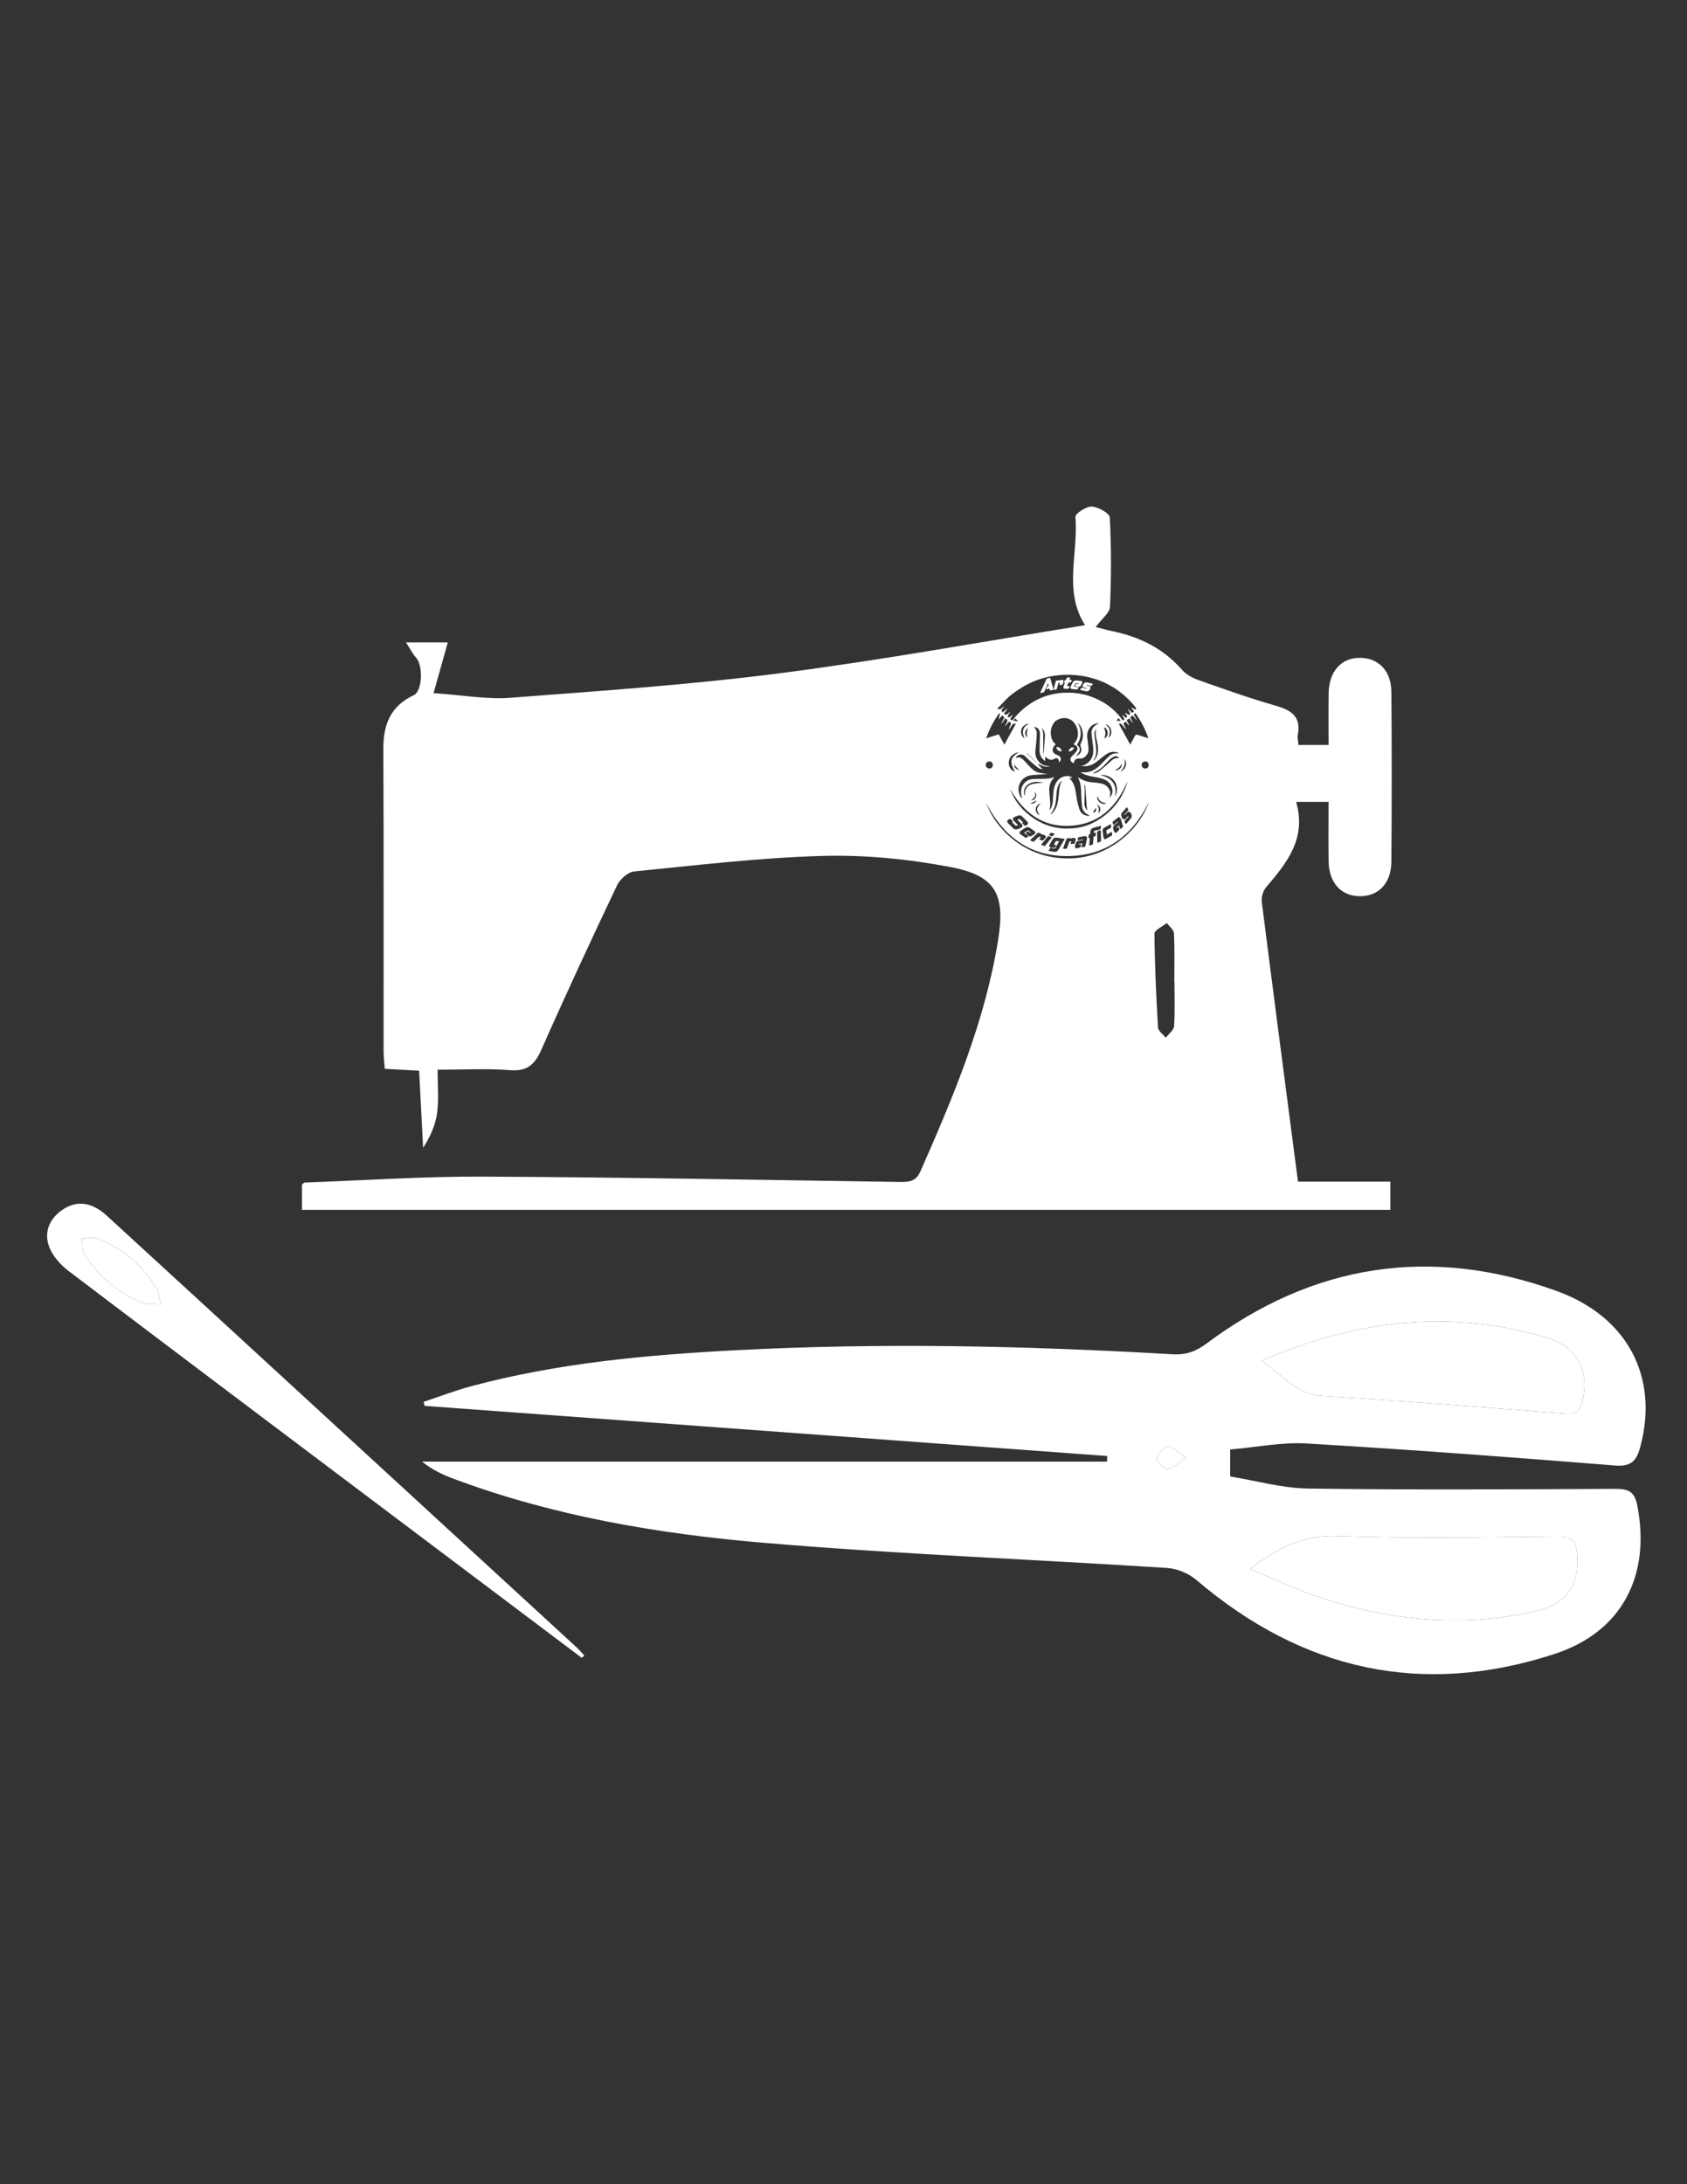 <?xml version="1.0" encoding="utf-8"?>
<!-- Generator: Adobe Illustrator 16.0.3, SVG Export Plug-In . SVG Version: 6.00 Build 0)  -->
<!DOCTYPE svg PUBLIC "-//W3C//DTD SVG 1.1//EN" "http://www.w3.org/Graphics/SVG/1.1/DTD/svg11.dtd">
<svg version="1.1" id="Capa_1" xmlns="http://www.w3.org/2000/svg" xmlns:xlink="http://www.w3.org/1999/xlink" x="0px" y="0px"
	 width="612px" height="792px" viewBox="0 0 612 792" enable-background="new 0 0 612 792" xml:space="preserve">
<rect x="0" y="0" width="612" height="792" fill="#333333" stroke="none"/>
<g>
	<path fill="#FFFFFF" d="M35.127,449.008c-1.559-0.589-3.586,0.061-5.397,0.137c0.229,1.814-0.09,3.963,0.778,5.388
		c5.09,8.344,12.338,14.307,21.404,17.919c1.628,0.647,3.639,0.334,6.509,0.539c-0.765-2.711-0.883-4.691-1.811-6.162
		C51.408,458.576,44.286,452.47,35.127,449.008z"/>
	<path fill="#FFFFFF" d="M419.726,528.952c-0.175,1.073,2.472,3.64,3.888,3.667c1.684,0.035,3.407-1.938,6.782-4.119
		c-3.413-2.101-5.323-4.203-6.813-3.937C421.994,524.844,420.004,527.233,419.726,528.952z"/>
	<path fill="#FFFFFF" d="M568.087,512.621c3.594,0.281,5.034-0.945,5.871-4.197c2.787-10.833-1.438-19.786-12.172-23.11
		c-35.626-11.029-70.229-6.541-104.256,8.103c7.4,4.559,12.352,12.171,22.076,12.762
		C509.123,507.969,538.607,510.309,568.087,512.621z"/>
	<path fill="#FFFFFF" d="M565.077,557.149c-26.778,0.269-53.585,0.795-80.332-0.179c-12.102-0.44-21.011,4.356-31.354,11.942
		c8.455,3.514,15.446,6.827,22.708,9.363c26.396,9.215,53.348,12.244,80.891,5.975c11.297-2.57,16.082-9.619,15.178-20.566
		C571.771,558.906,570.229,557.097,565.077,557.149z"/>
	<g>
		<path fill="#FFFFFF" d="M388.904,249.847c0.6,0.063,1.202,0.115,1.803,0.167c0.059,0.005,0.153-0.008,0.176-0.045
			c0.152-0.262,0.29-0.533,0.448-0.828c-0.095-0.015-0.145-0.026-0.195-0.031c-0.453-0.045-0.906-0.09-1.36-0.131
			c-0.122-0.011-0.162-0.051-0.1-0.167c0.173-0.33,0.34-0.663,0.519-0.99c0.03-0.053,0.107-0.118,0.159-0.115
			c0.317,0.017,0.634,0.051,0.964,0.081c-0.028,0.197-0.111,0.268-0.275,0.231c-0.138-0.031-0.281-0.043-0.415-0.088
			c-0.141-0.046-0.209,0.004-0.266,0.124c-0.09,0.187-0.186,0.371-0.283,0.552c-0.063,0.111-0.043,0.172,0.088,0.2
			c0.329,0.072,0.655,0.162,0.987,0.223c0.322,0.06,0.644-0.004,0.828-0.282c0.249-0.377,0.46-0.783,0.645-1.196
			c0.109-0.242-0.021-0.471-0.256-0.565c-0.097-0.039-0.203-0.064-0.308-0.075c-0.542-0.056-1.085-0.103-1.627-0.158
			c-0.538-0.054-0.956,0.142-1.22,0.613c-0.288,0.517-0.564,1.041-0.822,1.573C388.16,249.42,388.375,249.791,388.904,249.847z"/>
		<path fill="#FFFFFF" d="M385.814,248.94c-0.175,0.5,0.064,0.835,0.593,0.835c0.372,0,0.745-0.007,1.116-0.025
			c0.075-0.004,0.185-0.055,0.213-0.115c0.111-0.241,0.198-0.493,0.291-0.742c0.031-0.086-0.001-0.138-0.1-0.137
			c-0.095,0.001-0.189,0.003-0.284,0.003c-0.174,0-0.348,0-0.559,0c0.156-0.407,0.295-0.782,0.447-1.151
			c0.019-0.043,0.117-0.07,0.181-0.074c0.188-0.012,0.378-0.011,0.566-0.01c0.122,0,0.201-0.052,0.245-0.166
			c0.083-0.222,0.167-0.442,0.255-0.662c0.054-0.137,0.007-0.182-0.134-0.177c-0.224,0.007-0.448,0.002-0.704,0.002
			c0.091-0.237,0.176-0.455,0.257-0.674c0.062-0.166,0.036-0.207-0.135-0.206c-0.278,0.002-0.557,0-0.832,0.025
			c-0.08,0.007-0.184,0.084-0.221,0.158c-0.095,0.183-0.163,0.38-0.229,0.576c-0.04,0.121-0.102,0.174-0.23,0.157
			c-0.174-0.024-0.274,0.058-0.328,0.224c-0.056,0.174-0.129,0.343-0.193,0.515c-0.095,0.255-0.092,0.257,0.187,0.261
			c0.028,0,0.056,0.007,0.106,0.016c-0.025,0.076-0.046,0.141-0.069,0.205C386.107,248.167,385.951,248.549,385.814,248.94z"/>
		<path fill="#FFFFFF" d="M382.359,250.134c0.246-0.034,0.492-0.073,0.739-0.092c0.177-0.015,0.258-0.097,0.3-0.265
			c0.164-0.642,0.338-1.281,0.512-1.92c0.015-0.054,0.036-0.138,0.074-0.15c0.168-0.056,0.344-0.091,0.557-0.145
			c-0.068,0.272-0.121,0.488-0.177,0.704c-0.028,0.11,0.009,0.16,0.123,0.146c0.3-0.037,0.601-0.066,0.897-0.117
			c0.064-0.011,0.148-0.089,0.167-0.152c0.093-0.312,0.188-0.625,0.239-0.945c0.086-0.531-0.221-0.812-0.743-0.686
			c-0.28,0.067-0.549,0.18-0.787,0.26c-0.092-0.04-0.154-0.093-0.214-0.088c-0.271,0.021-0.543,0.046-0.81,0.099
			c-0.084,0.017-0.198,0.107-0.22,0.186c-0.277,0.997-0.539,1.998-0.808,2.997C382.172,250.108,382.221,250.154,382.359,250.134z"/>
		<path fill="#FFFFFF" d="M389.554,271.004c-0.924-0.166-1.669,0.422-1.857,1.477C388.626,272.536,389.585,271.769,389.554,271.004z
			"/>
		<path fill="#FFFFFF" d="M378.525,251.035c0.176-0.039,0.271-0.132,0.342-0.293c0.415-0.954,0.838-1.904,1.26-2.855
			c0.014-0.032,0.038-0.059,0.073-0.112c0.087,0.325,0.164,0.619,0.245,0.926c-0.112,0.031-0.201,0.064-0.293,0.08
			c-0.144,0.023-0.229,0.104-0.283,0.236c-0.102,0.246-0.213,0.487-0.317,0.732c-0.025,0.062-0.038,0.129-0.073,0.25
			c0.431-0.107,0.814-0.204,1.221-0.305c0.054,0.205,0.101,0.381,0.146,0.558c0.029,0.113,0.091,0.153,0.21,0.121
			c0.302-0.083,0.606-0.157,0.909-0.236c0.146-0.038,0.198-0.122,0.153-0.278c-0.365-1.297-0.727-2.596-1.09-3.893
			c-0.057-0.202-0.09-0.219-0.29-0.167c-0.252,0.065-0.501,0.139-0.755,0.195c-0.178,0.039-0.288,0.134-0.363,0.3
			c-0.317,0.7-0.644,1.396-0.967,2.093c-0.42,0.907-0.842,1.813-1.259,2.72c-0.025,0.055-0.021,0.122-0.03,0.184
			c0.061,0,0.125,0.012,0.183-0.003C377.873,251.204,378.197,251.108,378.525,251.035z"/>
		<path fill="#FFFFFF" d="M393.323,249.319c0.282,0.064,0.566,0.122,0.848,0.191c0.058,0.014,0.105,0.068,0.157,0.104
			c-0.07,0.036-0.139,0.081-0.213,0.106c-0.033,0.011-0.079-0.015-0.12-0.023c-0.479-0.109-0.957-0.215-1.436-0.327
			c-0.146-0.034-0.249,0.004-0.331,0.132c-0.104,0.165-0.222,0.321-0.33,0.483c-0.095,0.141-0.08,0.179,0.083,0.216
			c0.635,0.144,1.269,0.284,1.903,0.428c0.778,0.177,1.335-0.192,1.688-1.006c0.179-0.412-0.033-0.755-0.468-0.86
			c-0.218-0.053-0.438-0.097-0.656-0.148c-0.136-0.032-0.269-0.068-0.407-0.104c0.048-0.161,0.146-0.148,0.25-0.125
			c0.484,0.11,0.969,0.217,1.452,0.331c0.146,0.034,0.25,0.003,0.333-0.127c0.101-0.159,0.215-0.312,0.32-0.469
			c0.111-0.164,0.098-0.198-0.101-0.242c-0.561-0.126-1.122-0.243-1.679-0.377c-0.747-0.18-1.267-0.041-1.753,0.797
			C392.589,248.772,392.791,249.198,393.323,249.319z"/>
		<path fill="#FFFFFF" d="M504.381,428.469c-11.341,0-22.274,0-33.502,0c-4.462-34.206-8.879-67.807-13.136-101.431
			c-0.215-1.701,0.446-4.007,1.552-5.302c7.529-8.813,14.75-17.645,10.91-30.958c4.433,0,7.738,0,11.76,0
			c0,7.44-0.087,14.515,0.024,21.588c0.12,7.625,4.389,12.411,10.998,12.599c6.952,0.199,11.699-4.511,11.765-12.503
			c0.171-20.54,0.183-41.084-0.002-61.625c-0.067-7.632-4.669-12.241-11.332-12.305c-6.819-0.066-11.303,4.902-11.425,12.852
			c-0.093,6.207-0.018,12.417-0.018,18.744c-4.125,0-7.415,0-10.928,0c-0.121-1.565-0.44-2.661-0.246-3.657
			c1.277-6.557-2.242-8.943-7.979-10.576c-9.545-2.714-18.912-6.074-28.276-9.384c-2.126-0.751-4.346-2.043-5.81-3.712
			c-6.719-7.663-15.243-11.851-25.027-13.896c-1.915-0.4-3.802-0.931-6.229-1.532c2.266-3.065,5.104-5.139,5.2-7.333
			c0.477-10.788,0.492-21.623-0.075-32.401c-0.08-1.53-4.189-3.829-6.534-3.957c-1.996-0.11-6.021,2.546-5.926,3.714
			c1.082,13.221-4.435,27.124,3.513,39.3c-36.688,5.866-73.432,12.623-110.434,17.39c-32.527,4.193-65.319,6.437-98.042,8.923
			c-8.625,0.656-17.425-0.975-27.895-1.672c2.002-7.134,3.56-12.685,5.165-18.399c-4.74,0-9.15,0-15.171,0
			c1.676,2.574,2.484,4.255,3.689,5.576c2.59,2.841,2.268,12.113-0.882,13.578c-8.394,3.906-11.06,10.626-11.02,19.445
			c0.165,36.542,0.066,73.085,0.094,109.628c0.001,2.061,0.27,4.122,0.428,6.398c4.597,0.248,8.573,0.462,12.459,0.671
			c0.509,9.814,0.979,18.897,1.45,27.979c2.744-4.278,4.555-8.488,5.106-12.856c0.632-5.014,0.147-10.169,0.147-15.472
			c9.429,0,17.891-0.499,26.262,0.163c6.31,0.498,9.03-2.098,11.421-7.508c8.822-19.954,18.02-39.743,27.385-59.448
			c1.064-2.241,3.948-4.872,6.209-5.096c22.781-2.257,45.581-5.011,68.43-5.635c15.403-0.42,31.122,1.14,46.282,4.02
			c16.572,3.15,20.007,9.929,17.349,26.46c-4.747,29.528-16.217,56.778-28.185,83.886c-1.563,3.54-3.888,3.904-7.152,3.856
			c-50.433-0.738-100.863-1.704-151.298-1.935c-21.631-0.1-43.269,1.361-64.903,2.149c-0.338,0.01-0.661,0.492-0.994,0.759
			c-0.002,2.944-0.002,5.885-0.002,9.142c131.756,0,263.121,0,394.826,0C504.381,435.283,504.381,432.2,504.381,428.469z
			 M416.665,277.388c0,0.006,0,0.012,0,0.018c-0.008,0.499-0.112,0.951-0.629,1.17c-0.524,0.223-1.144,0.085-1.535-0.33
			c-0.365-0.385-0.463-0.836-0.269-1.327c0.196-0.495,0.581-0.762,1.11-0.813c0.048-0.005,0.095-0.003,0.143-0.003
			c0.747,0.002,1.154,0.396,1.179,1.144C416.665,277.293,416.664,277.34,416.665,277.388
			C416.664,277.388,416.664,277.388,416.665,277.388z M416.438,267.657c-1.231-0.398-2.464-0.796-3.694-1.198
			c-0.537-0.175-0.79-0.071-1.058,0.433c-0.509,0.961-1.022,1.921-1.534,2.882c-0.033,0.062-0.07,0.123-0.126,0.222
			c-1.379-2.506-2.744-4.988-4.109-7.47c0.348-0.242,0.725-0.206,1.015,0.121c0.36,0.407,0.699,0.834,1.055,1.247
			c0.168,0.196,0.353,0.378,0.53,0.566c0.016-0.014,0.032-0.028,0.048-0.042c-0.221-0.431-0.439-0.862-0.66-1.293
			c-0.066-0.131-0.145-0.259-0.194-0.397c-0.131-0.371-0.037-0.642,0.291-0.858c0.106-0.071,0.226-0.124,0.348-0.19
			c0.357,0.42,0.705,0.829,1.054,1.238c0.016,0.018,0.027,0.044,0.047,0.052c0.05,0.023,0.104,0.039,0.156,0.057
			c0-0.051,0.019-0.111-0.002-0.152c-0.192-0.38-0.391-0.756-0.588-1.134c-0.098-0.188-0.195-0.377-0.3-0.579
			c0.313-0.226,0.625-0.45,0.951-0.685c0.042,0.054,0.082,0.102,0.119,0.153c0.344,0.474,0.687,0.95,1.029,1.423
			c0.047,0.064,0.09,0.159,0.189,0.042c-0.303-0.608-0.603-1.219-0.912-1.824c-0.067-0.132-0.065-0.21,0.062-0.306
			c0.236-0.176,0.457-0.373,0.7-0.574c0.489,0.587,0.957,1.18,1.441,1.757c0.018-0.014,0.035-0.028,0.054-0.043
			c0.001-0.015,0.01-0.035,0.004-0.047c-0.262-0.497-0.508-1.004-0.791-1.488c-0.297-0.509-0.233-0.739,0.342-0.962
			c1.992,2.792,3.592,5.788,4.684,9.08C416.522,267.675,416.479,267.67,416.438,267.657z M409.308,295.886
			c-0.048,0.024-0.108,0.039-0.142,0.075c-0.252,0.275-0.495,0.558-0.746,0.833c-0.417,0.458-0.962,0.43-1.285-0.099
			c-0.167-0.271-0.281-0.586-0.362-0.897c-0.108-0.415,0.02-0.808,0.29-1.129c0.537-0.638,1.097-1.258,1.647-1.884
			c0.084-0.096,0.155-0.067,0.206,0.034c0.122,0.243,0.238,0.489,0.362,0.732c0.072,0.143,0.014,0.246-0.08,0.35
			c-0.396,0.441-0.786,0.885-1.18,1.326c-0.089,0.099-0.153,0.198-0.01,0.348c0.167-0.186,0.32-0.356,0.473-0.528
			c0.146-0.163,0.286-0.332,0.439-0.488c0.317-0.324,0.763-0.343,1.068-0.006c0.476,0.522,0.888,1.508,0.195,2.304
			c-0.539,0.622-1.088,1.234-1.631,1.852c-0.086,0.097-0.16,0.094-0.22-0.022c-0.123-0.243-0.244-0.486-0.363-0.731
			c-0.063-0.129-0.02-0.237,0.072-0.339c0.407-0.454,0.811-0.91,1.215-1.367c0.042-0.048,0.1-0.102,0.106-0.158
			C409.37,296.025,409.328,295.955,409.308,295.886z M405.095,300.232c0.064-0.022,0.143-0.028,0.189-0.069
			c0.149-0.13,0.287-0.274,0.453-0.436c0.037,0.079,0.066,0.126,0.083,0.178c0.073,0.226,0.14,0.452,0.214,0.677
			c0.046,0.142,0.028,0.263-0.077,0.375c-0.208,0.22-0.404,0.45-0.613,0.666c-0.095,0.096-0.205,0.182-0.321,0.249
			c-0.283,0.164-0.607,0.103-0.755-0.185c-0.268-0.523-0.466-1.076-0.436-1.679c0.019-0.368,0.223-0.643,0.494-0.871
			c0.376-0.315,0.759-0.624,1.143-0.931c0.097-0.078,0.144-0.153,0.036-0.292c-0.093,0.072-0.177,0.135-0.259,0.201
			c-0.39,0.317-0.779,0.636-1.17,0.953c-0.152,0.124-0.173,0.116-0.231-0.076c-0.073-0.238-0.139-0.478-0.222-0.712
			c-0.053-0.151-0.022-0.252,0.104-0.353c0.555-0.444,1.103-0.896,1.654-1.343c0.488-0.395,0.993-0.252,1.195,0.346
			c0.146,0.432,0.271,0.87,0.404,1.306c0.137,0.441,0.267,0.883,0.411,1.321c0.059,0.176,0.038,0.298-0.118,0.414
			c-0.238,0.175-0.461,0.371-0.69,0.558c-0.183,0.148-0.2,0.143-0.267-0.076c-0.102-0.334-0.203-0.668-0.306-1.002
			c-0.019-0.06-0.042-0.119-0.073-0.207c-0.3,0.247-0.587,0.47-0.854,0.717C405.04,300,405.089,300.139,405.095,300.232z
			 M401.51,302.453c0.006,0.051,0.023,0.1,0.043,0.184c0.467-0.265,0.902-0.514,1.339-0.762c0.092-0.052,0.186-0.104,0.277-0.159
			c0.111-0.066,0.186-0.034,0.203,0.09c0.044,0.304,0.091,0.609,0.111,0.915c0.005,0.08-0.063,0.201-0.132,0.242
			c-0.726,0.424-1.453,0.843-2.189,1.247c-0.363,0.199-0.705,0.052-0.794-0.352c-0.094-0.42-0.139-0.851-0.197-1.279
			c-0.061-0.433-0.12-0.867-0.163-1.302c-0.051-0.513,0.169-0.893,0.612-1.147c0.714-0.408,1.428-0.815,2.143-1.221
			c0.162-0.092,0.208-0.069,0.233,0.11c0.038,0.275,0.07,0.552,0.109,0.827c0.021,0.147-0.032,0.245-0.164,0.319
			c-0.476,0.266-0.943,0.543-1.421,0.804c-0.149,0.082-0.196,0.175-0.169,0.341C401.413,301.69,401.457,302.073,401.51,302.453z
			 M397.769,297.687c-2.119,1.223-4.392,2.074-6.812,2.45c-6.794,1.056-12.852-0.613-18.129-5.028
			c-2.133-1.783-3.884-3.897-5.202-6.349c-0.428-0.794-0.754-1.643-1.127-2.466c-0.009-0.021-0.012-0.043,0.007-0.079
			c0.031,0.05,0.063,0.1,0.093,0.151c1.473,2.534,3.179,4.89,5.28,6.948c2.489,2.438,5.357,4.252,8.708,5.266
			c1.748,0.529,3.538,0.81,5.363,0.878c1.979,0.073,3.938-0.077,5.879-0.465c4.674-0.935,8.565-3.225,11.73-6.773
			c1.659-1.862,3.019-3.931,4.155-6.146c0.417-0.81,0.787-1.644,1.179-2.466c0.024-0.05,0.049-0.1,0.073-0.15
			c0.013,0.005,0.026,0.011,0.04,0.016c-0.139,0.457-0.262,0.919-0.421,1.37C406.592,290.48,402.92,294.713,397.769,297.687z
			 M397.367,301.941c0.189-0.055,0.229-0.023,0.214,0.167c-0.024,0.277-0.053,0.554-0.076,0.831
			c-0.013,0.141-0.079,0.229-0.219,0.266c-0.119,0.032-0.235,0.085-0.356,0.106c-0.158,0.027-0.208,0.111-0.22,0.264
			c-0.059,0.761-0.128,1.521-0.193,2.282c-0.029,0.346-0.033,0.352-0.361,0.453c-0.271,0.083-0.544,0.165-0.814,0.248
			c-0.189,0.058-0.226,0.032-0.209-0.163c0.067-0.796,0.138-1.592,0.207-2.387c0.005-0.058,0.008-0.117,0.014-0.204
			c-0.133,0.038-0.242,0.066-0.349,0.098c-0.107,0.033-0.165-0.003-0.157-0.116c0.024-0.318,0.051-0.637,0.082-0.955
			c0.015-0.143,0.127-0.198,0.248-0.215c0.219-0.031,0.304-0.145,0.309-0.365c0.007-0.266,0.048-0.53,0.076-0.794
			c0.067-0.644,0.403-1.071,1.027-1.262c0.453-0.139,0.904-0.279,1.356-0.417c0.039-0.012,0.102-0.031,0.118-0.014
			c0.126,0.132,0.234,0.025,0.345-0.019c0.241-0.097,0.479-0.202,0.721-0.298c0.166-0.066,0.204-0.04,0.207,0.133
			c0.004,0.266,0.001,0.533,0.008,0.799c0.004,0.144-0.054,0.233-0.188,0.287c-0.313,0.126-0.623,0.256-0.933,0.39
			c-0.117,0.051-0.196,0.042-0.218-0.106c-0.322,0.1-0.64,0.193-0.951,0.298c-0.057,0.019-0.129,0.083-0.138,0.137
			c-0.037,0.226-0.054,0.455-0.081,0.716C397.032,302.041,397.199,301.989,397.367,301.941z M398.282,301.405
			c0.276-0.104,0.547-0.225,0.819-0.338c0.229-0.096,0.261-0.074,0.261,0.182c0.001,0.597,0,1.195,0,1.792c0.015,0,0.03,0,0.045,0
			c0,0.609-0.003,1.218,0.002,1.827c0,0.134-0.042,0.229-0.168,0.282c-0.327,0.137-0.655,0.272-0.981,0.411
			c-0.14,0.059-0.187-0.005-0.188-0.133c-0.006-0.408-0.013-0.816-0.018-1.224c-0.011-0.804-0.015-1.609-0.032-2.413
			C398.017,301.587,398.095,301.475,398.282,301.405z M391.553,305.967c-0.135,0.024-0.15,0.146-0.133,0.251
			c0.004,0.026,0.126,0.056,0.188,0.045c0.157-0.029,0.311-0.075,0.464-0.121c0.12-0.037,0.174-0.007,0.144,0.124
			c-0.061,0.265-0.115,0.532-0.189,0.793c-0.021,0.075-0.091,0.17-0.159,0.192c-0.387,0.129-0.773,0.268-1.173,0.346
			c-0.486,0.095-0.798-0.2-0.729-0.688c0.057-0.396,0.155-0.79,0.281-1.17c0.175-0.526,0.59-0.776,1.121-0.858
			c0.455-0.07,0.911-0.144,1.366-0.216c0.029-0.005,0.071,0,0.086-0.018c0.044-0.054,0.078-0.115,0.116-0.175
			c-0.051-0.013-0.105-0.045-0.155-0.038c-0.537,0.083-1.074,0.171-1.612,0.258c-0.263,0.042-0.271,0.032-0.211-0.223
			c0.058-0.242,0.102-0.487,0.177-0.724c0.023-0.077,0.117-0.174,0.192-0.188c0.751-0.132,1.504-0.26,2.26-0.367
			c0.478-0.068,0.807,0.229,0.771,0.711c-0.027,0.345-0.123,0.685-0.197,1.025c-0.14,0.629-0.294,1.256-0.43,1.887
			c-0.037,0.174-0.122,0.249-0.294,0.27c-0.299,0.037-0.596,0.094-0.894,0.14c-0.219,0.034-0.232,0.019-0.184-0.192
			c0.083-0.363,0.169-0.725,0.253-1.088c0.008-0.039,0.008-0.08,0.016-0.152C392.251,305.853,391.9,305.904,391.553,305.967z
			 M388.004,305.107c-0.047,0.011-0.084,0.105-0.106,0.169c-0.269,0.732-0.539,1.465-0.796,2.202
			c-0.073,0.208-0.178,0.308-0.409,0.3c-0.283-0.01-0.567,0.016-0.852,0.025c-0.207,0.008-0.238-0.031-0.169-0.22
			c0.379-1.039,0.756-2.078,1.14-3.114c0.209-0.566,0.086-0.516,0.758-0.542c0.201-0.008,0.402-0.014,0.604-0.021
			c0.157-0.005,0.174,0.01,0.187,0.166c0.282-0.076,0.563-0.163,0.85-0.227c0.141-0.032,0.293-0.037,0.439-0.029
			c0.384,0.022,0.581,0.233,0.58,0.619c0,0.116-0.016,0.238-0.051,0.348c-0.111,0.336-0.236,0.669-0.354,1.003
			c-0.041,0.115-0.116,0.171-0.238,0.175c-0.361,0.012-0.722,0.028-1.082,0.04c-0.129,0.005-0.148-0.07-0.112-0.175
			c0.068-0.195,0.14-0.39,0.208-0.585c0.021-0.06,0.036-0.122,0.074-0.247C388.417,305.034,388.208,305.058,388.004,305.107z
			 M377.024,303.334c-0.038-0.01-0.101,0.048-0.143,0.087c-0.575,0.545-1.149,1.092-1.723,1.638
			c-0.208,0.198-0.237,0.205-0.498,0.086c-0.265-0.12-0.529-0.237-0.792-0.359c-0.162-0.076-0.173-0.132-0.043-0.257
			c0.887-0.845,1.776-1.688,2.663-2.532c0.103-0.097,0.211-0.119,0.34-0.06c0.284,0.132,0.57,0.261,0.856,0.39
			c0.113,0.051,0.241,0.094,0.114,0.241c0.31,0.061,0.605,0.114,0.898,0.181c0.113,0.026,0.225,0.074,0.328,0.13
			c0.41,0.224,0.521,0.576,0.232,0.943c-0.279,0.355-0.626,0.658-0.956,0.97c-0.047,0.043-0.177,0.039-0.247,0.01
			c-0.322-0.133-0.638-0.284-0.956-0.427c-0.124-0.056-0.146-0.127-0.042-0.226c0.153-0.147,0.306-0.296,0.458-0.445
			c0.041-0.041,0.078-0.085,0.153-0.168C377.433,303.459,377.23,303.388,377.024,303.334z M372.975,301.152
			c-0.049-0.031-0.157-0.016-0.212,0.019c-0.385,0.244-0.762,0.499-1.142,0.75c-0.135,0.088-0.085,0.152,0.019,0.223
			c0.445,0.302,0.888,0.607,1.331,0.913c0.056,0.039,0.105,0.085,0.171,0.139c-0.051,0.046-0.08,0.082-0.118,0.107
			c-0.23,0.155-0.464,0.306-0.694,0.462c-0.105,0.073-0.201,0.077-0.309,0.002c-0.618-0.427-1.241-0.846-1.855-1.278
			c-0.399-0.282-0.422-0.766-0.055-1.09c0.142-0.125,0.306-0.224,0.463-0.329c0.423-0.282,0.849-0.561,1.271-0.842
			c0.608-0.403,1.208-0.42,1.814,0.015c0.505,0.361,1.023,0.703,1.535,1.055c0.067,0.046,0.135,0.097,0.194,0.154
			c0.3,0.284,0.319,0.654-0.007,0.905c-0.377,0.291-0.781,0.554-1.2,0.78c-0.381,0.206-0.78,0.138-1.115-0.135
			c-0.324-0.265-0.626-0.558-0.939-0.837c-0.101-0.089-0.076-0.153,0.027-0.22c0.224-0.144,0.446-0.292,0.664-0.444
			c0.109-0.076,0.192-0.083,0.293,0.02c0.129,0.131,0.271,0.248,0.413,0.363c0.165,0.132,0.255,0.112,0.403-0.092
			C373.61,301.578,373.297,301.357,372.975,301.152z M369.706,272.705c-0.207,0.133-0.427,0.251-0.621,0.401
			c-0.43,0.332-0.876,0.65-1.265,1.026c-0.928,0.902-1.121,1.997-0.755,3.216c0.226,0.753,0.572,1.45,0.952,2.133
			c0.043,0.077,0.086,0.153,0.156,0.278c-0.159-0.045-0.276-0.068-0.387-0.112c-0.762-0.303-1.273-0.867-1.551-1.615
			c-0.45-1.212-0.354-2.394,0.34-3.503c0.261-0.417,0.63-0.734,1.041-1.001C368.254,273.115,368.958,272.867,369.706,272.705z
			 M369.334,261.523c-0.569-0.064-1.139-0.129-1.749-0.198c0.262-0.303,0.501-0.58,0.705-0.816c0.364,0.336,0.713,0.657,1.061,0.979
			C369.346,261.5,369.34,261.512,369.334,261.523z M372.812,267.434c-0.63-0.457-0.972-1.054-0.893-1.836
			c0.072-0.723,0.486-1.229,1.101-1.594C372.438,265.117,372.281,266.251,372.812,267.434z M372.567,273.095
			c0.044,0.013,0.098,0.015,0.129,0.042c0.098,0.086,0.186,0.182,0.278,0.273c0.963,0.962,1.925,1.925,2.886,2.889
			c0.054,0.053,0.174,0.105,0.072,0.183c-1.142-1.115-2.271-2.217-3.4-3.318C372.544,273.142,372.556,273.118,372.567,273.095z
			 M373.049,262.6c-0.922,0.444-1.607,1.102-1.865,2.124c-0.183,0.724-0.083,1.434,0.164,2.126c0.107,0.303,0.244,0.596,0.37,0.899
			c-1.108-0.679-1.607-1.949-1.108-3.468c0.342-1.039,1.692-1.956,2.677-1.793C373.191,262.531,373.12,262.565,373.049,262.6z
			 M371.616,274.008c0.44,0.345,0.838,0.748,1.232,1.147c1.122,1.136,2.361,2.133,3.605,3.128c0.403,0.324,0.844,0.512,1.352,0.564
			c0.134,0.014,0.269,0.042,0.455,0.072c-0.561-0.576-1.089-1.119-1.624-1.668c0.068-0.09,0.127-0.169,0.189-0.254
			c1.251,0.874,2.616,1.191,4.118,0.906c-0.128-0.024-0.255-0.054-0.383-0.074c-0.345-0.056-0.688-0.122-1.034-0.161
			c-1.225-0.136-2.13-0.796-2.867-1.729c-0.85-1.075-1.176-2.302-1.04-3.66c0.123-1.242,0.252-2.484,0.355-3.729
			c0.072-0.866,0.135-1.735,0.148-2.604c0.016-0.877-0.312-1.629-0.988-2.21c-0.013-0.011-0.021-0.027-0.05-0.063
			c0.302-0.046,0.578-0.016,0.84,0.095c0.774,0.329,1.187,0.952,1.306,1.753c0.067,0.452,0.038,0.92,0.027,1.381
			c-0.025,1.148-0.069,2.295-0.098,3.442c-0.017,0.657-0.045,1.314-0.021,1.97c0.035,1.031,0.318,1.99,1.019,2.777
			c0.285,0.319,0.631,0.586,0.991,0.915c0-0.578,0-1.098,0-1.655c0.062,0.045,0.092,0.065,0.12,0.088
			c0.254,0.204,0.493,0.429,0.762,0.607c0.862,0.57,1.778,0.604,2.619,0.028c0.702-0.481,1.424,0.127,1.483,0.773
			c0.019,0.205,0.022,0.41,0.035,0.622c0.683-0.543,0.978-1.505,0.259-2.183c-0.217-0.206-0.466-0.352-0.749-0.46
			c-0.329-0.126-0.664-0.261-0.958-0.453c-0.852-0.557-1.069-1.465-0.61-2.377c0.224-0.444,0.538-0.816,0.889-1.159
			c-0.993-0.646-1.402-1.646-1.645-2.723c-0.423-1.872-0.048-3.593,1.068-5.152c0.256-0.355,0.619-0.584,0.983-0.804
			c1.326-0.8,2.733-1.036,4.22-0.523c1.093,0.376,1.913,1.102,2.493,2.088c0.595,1.012,0.935,2.106,0.945,3.29
			c0.012,1.366-0.494,2.537-1.365,3.567c-0.042,0.049-0.086,0.098-0.128,0.147c-0.044,0.049-0.087,0.096-0.146,0.161
			c0.055,0.026,0.099,0.047,0.142,0.071c0.257,0.143,0.535,0.261,0.768,0.437c0.659,0.496,0.725,1.093,0.311,1.806
			c-0.387,0.665-0.945,1.159-1.476,1.689c-0.237,0.236-0.479,0.486-0.643,0.773c-0.377,0.66-0.206,1.338,0.41,1.782
			c0.166,0.119,0.354,0.207,0.558,0.324c0.042-0.134,0.077-0.238,0.109-0.342c0.327-1.043,0.791-1.385,1.883-1.385
			c0.053,0,0.106-0.005,0.159,0.001c1.07,0.132,1.847-0.381,2.493-1.15c0.531-0.631,0.782-1.356,0.744-2.197
			c-0.062-1.338-0.258-2.66-0.43-3.986c-0.16-1.236,0.004-2.424,0.67-3.504c0.659-1.068,1.644-1.679,2.853-1.941
			c0.15-0.033,0.322,0.03,0.483,0.047c0.004,0.018,0.007,0.034,0.011,0.051c-0.059,0.031-0.116,0.063-0.176,0.092
			c-0.509,0.259-0.982,0.569-1.387,0.977c-0.704,0.708-1.006,1.572-0.921,2.554c0.09,1.031,0.225,2.058,0.347,3.085
			c0.135,1.122,0.341,2.238,0.295,3.374c-0.089,2.183-1.118,3.795-3.012,4.856c-0.502,0.281-1.067,0.375-1.646,0.422
			c0.333,0.029,0.665,0.063,0.998,0.087c1.754,0.125,3.307-0.421,4.692-1.462c0.898-0.675,1.762-1.396,2.643-2.096
			c0.692-0.55,1.401-1.07,2.245-1.375c0.947-0.342,1.9-0.361,2.852-0.03c0.168,0.058,0.309,0.193,0.47,0.297
			c-0.385,0-0.732-0.019-1.077,0.003c-0.96,0.063-1.791,0.463-2.487,1.098c-0.726,0.661-1.406,1.372-2.091,2.076
			c-0.805,0.829-1.599,1.667-2.547,2.337c-1.468,1.038-3.092,1.535-4.897,1.405c-0.219-0.016-0.442,0.02-0.663,0.032
			c-0.004,0.022-0.008,0.044-0.012,0.066c0.25,0.128,0.498,0.263,0.751,0.383c1.251,0.596,2.586,0.905,3.941,1.144
			c1.153,0.203,2.312,0.401,3.421,0.79c1.85,0.647,2.982,1.948,3.321,3.877c0.203,1.152-0.256,2.117-1.076,2.93
			c0.05-0.179,0.095-0.359,0.151-0.534c0.436-1.335,0.026-2.457-0.886-3.439c-0.579-0.625-1.3-1.007-2.14-1.179
			c-1.174-0.239-2.355-0.403-3.551-0.482c-1.549-0.101-2.967-0.619-4.301-1.391c-0.215-0.125-0.436-0.238-0.654-0.355
			c-0.02-0.01-0.041-0.014-0.077-0.025c0.145,0.292,0.29,0.562,0.415,0.84c0.481,1.074,0.688,2.211,0.746,3.378
			c0.057,1.158,0.079,2.318,0.148,3.476c0.061,1.004,0.143,2.007,0.258,3.006c0.13,1.137,0.778,1.96,1.703,2.58
			c0.309,0.208,0.644,0.376,0.967,0.562c0.045,0.025,0.087,0.054,0.176,0.108c-0.351,0.054-0.654,0.059-0.955,0
			c-1.076-0.207-1.991-0.698-2.542-1.67c-0.278-0.492-0.439-1.058-0.604-1.606c-0.486-1.625-0.764-3.294-1.002-4.971
			c-0.15-1.056-0.354-2.1-0.77-3.092c-0.299-0.711-0.712-1.347-1.228-1.92c-0.13-0.144-0.252-0.294-0.406-0.474
			c0.386,0,0.73,0,1.076,0c0.02-0.027,0.039-0.055,0.06-0.082c-0.062-0.033-0.13-0.058-0.183-0.101
			c-0.501-0.409-1.091-0.54-1.713-0.517c-1.895,0.071-3.254,1.001-4.126,2.656c-0.538,1.02-0.765,2.137-0.872,3.273
			c-0.092,0.972-0.117,1.949-0.186,2.923c-0.062,0.884-0.219,1.75-0.577,2.568c-0.153,0.35-0.45,0.758-0.757,1.036
			c0.08-0.279,0.169-0.544,0.232-0.815c0.198-0.853,0.17-1.715,0.093-2.579c-0.103-1.144-0.22-2.286-0.298-3.431
			c-0.058-0.877-0.002-1.75,0.25-2.603c0.196-0.663,0.53-1.25,0.943-1.798c0.205-0.273,0.408-0.548,0.635-0.854
			c-0.077,0.018-0.12,0.024-0.16,0.039c-0.989,0.356-2.014,0.542-3.059,0.579c-1.188,0.041-2.379,0.02-3.567,0.049
			c-0.56,0.014-1.127,0.039-1.676,0.138c-2.193,0.395-3.569,2.44-3.604,4.393c-0.012,0.716,0.089,1.416,0.26,2.108
			c0.018,0.068,0.032,0.136,0.053,0.216c-0.083,0.038-0.156,0.071-0.228,0.103c-0.837-1.491-1.314-3.032-0.77-4.729
			c0.481-1.5,1.496-2.523,2.914-3.165c0.655-0.296,1.349-0.416,2.066-0.46c1.683-0.104,3.364-0.237,5.046-0.359
			c0.017-0.001,0.031-0.009,0.051-0.042c-0.218-0.03-0.437-0.056-0.654-0.089c-0.713-0.112-1.432-0.195-2.137-0.347
			c-1.132-0.244-2.07-0.868-2.889-1.66c-0.657-0.637-1.281-1.312-1.89-1.997c-0.469-0.528-0.938-1.052-1.508-1.473
			c-0.463-0.341-0.971-0.555-1.56-0.419c-0.244,0.057-0.478,0.164-0.727,0.252c0.101-0.34,0.306-0.619,0.583-0.845
			C369.768,273.463,370.863,273.419,371.616,274.008z M378.05,264.23c-0.046-0.113-0.096-0.224-0.145-0.335
			c0.457,0.425,0.778,0.932,0.971,1.52c0.209,0.635,0.226,1.285,0.172,1.947c-0.127,1.55-0.236,3.102-0.356,4.652
			c-0.025,0.324-0.062,0.647-0.104,0.969c-0.014,0.108-0.059,0.212-0.09,0.318c-0.018-0.001-0.037-0.003-0.056-0.005
			c0-0.147-0.001-0.294,0-0.441c0.012-2.035,0.027-4.069,0.032-6.104C378.477,265.888,378.377,265.039,378.05,264.23z
			 M392.1,270.916c0.438,0.957,0.139,1.971-0.748,2.685c-0.314,0.252-0.66,0.45-1.056,0.565c0.122-0.132,0.258-0.255,0.365-0.398
			c0.277-0.368,0.577-0.725,0.803-1.121c0.411-0.717,0.311-1.411-0.224-2.036c-0.165-0.192-0.35-0.368-0.54-0.568
			c1.712-2.571,1.757-5.206,0.315-7.92c0.052,0.045,0.106,0.088,0.155,0.137c0.782,0.756,1.254,1.685,1.493,2.733
			c0.332,1.457,0.229,2.878-0.411,4.245c-0.028,0.059-0.059,0.116-0.09,0.173C391.886,269.901,391.856,270.387,392.1,270.916z
			 M397.681,271.936c-0.043-1.389-0.31-2.75-0.492-4.121c-0.079-0.58-0.127-1.164-0.175-1.748c-0.013-0.156,0.012-0.319,0.044-0.475
			c0.112-0.536,0.401-0.991,0.687-1.449c-0.304,0.912-0.333,1.841-0.178,2.773c0.119,0.711,0.28,1.415,0.438,2.119
			c0.267,1.185,0.423,2.377,0.296,3.592c-0.118,1.14-0.539,2.15-1.325,2.997c-0.032,0.035-0.062,0.077-0.1,0.101
			c-0.063,0.038-0.131,0.063-0.197,0.094c0.017-0.071,0.014-0.156,0.052-0.211c0.277-0.389,0.495-0.806,0.65-1.256
			C397.649,273.567,397.707,272.756,397.681,271.936z M401.576,263.166c-0.181-0.167-0.369-0.326-0.567-0.5
			c0.89,0.059,1.798,0.96,2.056,2.002c0.296,1.197-0.133,2.272-0.908,2.821c0.028-0.091,0.053-0.155,0.068-0.222
			c0.124-0.517,0.286-1.028,0.359-1.552C402.727,264.689,402.318,263.854,401.576,263.166z M401.302,264.25
			c0.587,0.672,0.69,2.019,0.21,2.77c-0.208,0.326-0.499,0.561-0.877,0.768c0.043-0.158,0.08-0.278,0.106-0.4
			c0.102-0.472,0.236-0.941,0.29-1.419c0.055-0.484-0.137-0.941-0.29-1.395c-0.087-0.255-0.174-0.509-0.271-0.79
			C400.828,263.851,401.089,264.007,401.302,264.25z M405.031,261.346c0.264-0.339,0.504-0.647,0.759-0.975
			c0.266,0.349,0.517,0.679,0.797,1.046C406.052,261.393,405.562,261.37,405.031,261.346z M407.971,275.158
			c1.088,1.641,0.514,3.841-1.534,4.634c0.643-0.628,1.143-1.306,1.418-2.129S408.138,276.004,407.971,275.158z M404.396,279.312
			c0.593-0.284,1.122-0.581,1.567-1.004c0.447-0.426,0.771-0.933,0.988-1.513C407.121,278.411,405.976,279.391,404.396,279.312z
			 M404.321,284.818c-0.509-1.307-1.433-2.235-2.656-2.884c-0.752-0.399-1.557-0.657-2.374-0.879
			c-0.039-0.01-0.078-0.022-0.116-0.071c0.092,0,0.185-0.002,0.277,0c1.045,0.027,2.069,0.166,3.003,0.666
			c1.565,0.84,2.499,2.135,2.704,3.917c0.119,1.028-0.033,2.016-0.499,2.949c-0.025,0.052-0.056,0.104-0.086,0.154
			c-0.005,0.007-0.021,0.009-0.03,0.012c0.042-0.439,0.094-0.878,0.12-1.318C404.715,286.495,404.641,285.638,404.321,284.818z
			 M405.259,274.889c-0.803,0.029-1.47,0.383-2.052,0.904c-0.705,0.631-1.377,1.3-2.095,1.917c-0.762,0.656-1.56,1.27-2.341,1.902
			c-0.322,0.26-0.684,0.443-1.079,0.563c-0.327,0.099-0.652,0.204-0.993,0.31c-0.032-0.082-0.062-0.157-0.093-0.238
			c0.318-0.155,0.635-0.299,0.942-0.462c1.144-0.606,2.148-1.401,3.06-2.315c0.559-0.561,1.099-1.144,1.625-1.734
			c0.589-0.66,1.306-1.124,2.108-1.469c0.294-0.126,0.602-0.115,0.899,0.006c0.331,0.133,0.587,0.362,0.784,0.615
			C405.773,274.887,405.516,274.879,405.259,274.889z M397.946,291.653c1.503,0.896,1.531,2.174,0.569,3.271
			c0.043-0.539,0.142-1.105,0.119-1.666C398.611,292.677,398.219,292.207,397.946,291.653z M399.116,291.04
			c-0.769-0.563-1.126-1.334-1.105-2.278c0.016-0.008,0.03-0.016,0.045-0.024c0.085,0.151,0.166,0.303,0.251,0.453
			c0.137,0.242,0.271,0.484,0.414,0.722c0.344,0.575,0.866,0.907,1.498,1.085c0.375,0.105,0.749,0.208,1.125,0.312
			c-0.003,0.017-0.005,0.034-0.007,0.051C400.545,291.644,399.797,291.538,399.116,291.04z M397.479,294.216
			c-0.13,0.203-0.342,0.286-0.57,0.318c-0.139,0.02-0.279,0.016-0.466,0.025c0.374-0.536,0.719-1.029,1.063-1.521
			c0.02-0.028,0.04-0.054,0.089-0.118C397.666,293.39,397.734,293.818,397.479,294.216z M393.382,285.102
			c-0.016-0.098-0.019-0.198-0.028-0.315c0.104-0.015,0.186-0.025,0.295-0.04c0.022,0.194,0.051,0.384,0.064,0.575
			c0.125,1.663,0.248,3.326,0.368,4.988c0.058,0.814,0.09,1.63,0.167,2.442c0.029,0.3,0.154,0.592,0.236,0.887
			c0.017,0.061,0.037,0.12,0.07,0.225c-0.356-0.259-0.603-0.552-0.787-0.898c-0.252-0.476-0.36-0.995-0.357-1.523
			c0.008-1.194,0.038-2.388,0.08-3.581C393.524,286.937,393.535,286.017,393.382,285.102z M385.245,283.019
			c-0.158,0.346-0.312,0.645-0.436,0.955c-0.346,0.872-0.485,1.789-0.575,2.716c-0.102,1.054-0.183,2.111-0.323,3.161
			c-0.148,1.104-0.405,2.187-0.888,3.203c-0.35,0.735-0.814,1.387-1.422,1.932c-0.088,0.079-0.181,0.154-0.281,0.214
			c-0.057,0.033-0.134,0.031-0.231,0.05c0.246-0.344,0.478-0.643,0.679-0.961c0.719-1.13,1.098-2.385,1.255-3.701
			c0.131-1.086,0.188-2.181,0.294-3.27c0.114-1.179,0.378-2.315,1.054-3.314c0.188-0.278,0.417-0.529,0.634-0.787
			C385.062,283.148,385.144,283.101,385.245,283.019z M376.581,294.606c0.179,0.317,0.389,0.615,0.582,0.917
			c-0.868-0.226-1.496-1.201-1.419-2.212c0.072-0.945,0.876-1.819,1.756-1.909c-0.167,0.172-0.351,0.333-0.499,0.52
			c-0.206,0.258-0.418,0.519-0.569,0.809C376.097,293.376,376.245,294.008,376.581,294.606z M375.36,287.34
			c-0.023-0.052-0.046-0.104-0.09-0.201c0.64,0.487,0.818,1.235,0.502,1.956c-0.334,0.764-0.985,1.163-1.729,1.036
			c0.104-0.066,0.193-0.115,0.272-0.179c0.268-0.213,0.557-0.408,0.789-0.654C375.654,288.716,375.677,288.045,375.36,287.34z
			 M376.079,290.269c-0.297,0.749-1.483,1.42-2.221,1.062C374.611,290.971,375.339,290.623,376.079,290.269z M377.127,283.892
			c-0.832,0.113-1.671,0.196-2.491,0.368c-0.978,0.205-1.791,0.708-2.324,1.586c-0.411,0.676-0.529,1.423-0.49,2.201
			c0.008,0.163,0.024,0.325,0.04,0.538c-0.235-0.331-0.349-0.659-0.375-1.007c-0.108-1.45,0.466-2.55,1.719-3.292
			c1.144-0.678,2.391-0.867,3.693-0.767c0.495,0.038,0.985,0.114,1.479,0.174c0,0.021,0,0.041,0,0.062
			C377.96,283.8,377.542,283.835,377.127,283.892z M367.935,277.31c0.609,0.664,1.192,1.299,1.794,1.956
			C368.536,278.96,367.902,278.186,367.935,277.31z M366.38,296.937c0.057-0.022,0.164,0.001,0.209,0.044
			c0.29,0.278,0.57,0.568,0.853,0.854c0.016,0.016,0.022,0.04,0.044,0.079c-0.105,0.058-0.206,0.113-0.322,0.178
			c0.033,0.042,0.057,0.082,0.087,0.112c0.374,0.379,0.754,0.753,1.124,1.136c0.104,0.109,0.196,0.124,0.328,0.058
			c0.177-0.089,0.362-0.161,0.571-0.251c-0.081-0.087-0.139-0.151-0.2-0.213c-0.434-0.437-0.868-0.874-1.303-1.31
			c-0.494-0.496-0.408-1.083,0.232-1.37c0.495-0.221,1.007-0.414,1.526-0.567c0.481-0.142,0.924,0.03,1.274,0.366
			c0.657,0.631,1.301,1.278,1.932,1.935c0.314,0.33,0.271,0.805-0.096,1.077c-0.209,0.156-0.466,0.251-0.707,0.36
			c-0.047,0.021-0.141,0.005-0.179-0.03c-0.314-0.294-0.621-0.597-0.965-0.931c0.159-0.084,0.261-0.138,0.379-0.2
			c-0.045-0.051-0.076-0.093-0.111-0.129c-0.346-0.349-0.697-0.692-1.035-1.048c-0.119-0.126-0.224-0.143-0.373-0.065
			c-0.166,0.086-0.344,0.151-0.544,0.237c0.063,0.071,0.106,0.125,0.154,0.173c0.463,0.466,0.929,0.93,1.39,1.399
			c0.403,0.41,0.37,0.948-0.12,1.231c-0.526,0.305-1.091,0.542-1.693,0.666c-0.483,0.1-0.916-0.038-1.263-0.371
			c-0.673-0.648-1.334-1.31-1.98-1.986c-0.338-0.354-0.271-0.851,0.135-1.122C365.926,297.116,366.156,297.027,366.38,296.937z
			 M377.804,306.185c0.771-0.958,1.544-1.915,2.316-2.873c0.083-0.104,0.183-0.141,0.313-0.101c0.327,0.101,0.657,0.196,0.983,0.299
			c0.174,0.055,0.187,0.102,0.068,0.25c-0.768,0.954-1.536,1.907-2.309,2.858c-0.051,0.063-0.132,0.102-0.179,0.137
			c-0.075-0.014-0.11-0.017-0.145-0.027c-0.328-0.099-0.656-0.196-0.983-0.3C377.709,306.376,377.694,306.321,377.804,306.185z
			 M380.619,302.689c0.168-0.214,0.343-0.421,0.515-0.633c0.079-0.098,0.174-0.133,0.298-0.095c0.333,0.103,0.668,0.199,1.001,0.303
			c0.152,0.047,0.17,0.105,0.072,0.229c-0.172,0.218-0.346,0.435-0.527,0.646c-0.046,0.054-0.119,0.085-0.165,0.117
			c-0.07-0.017-0.11-0.025-0.149-0.036c-0.323-0.097-0.646-0.193-0.969-0.293C380.53,302.875,380.513,302.825,380.619,302.689z
			 M380.479,308.371c0.128-0.213,0.25-0.429,0.376-0.644c0.136-0.229,0.184-0.25,0.446-0.208c0.408,0.062,0.817,0.129,1.228,0.179
			c0.075,0.009,0.196-0.037,0.232-0.095c0.492-0.822,0.973-1.651,1.456-2.478c0.006-0.009,0.003-0.022,0.008-0.056
			c-0.336-0.05-0.663-0.103-0.99-0.143c-0.059-0.007-0.153,0.024-0.181,0.068c-0.253,0.413-0.495,0.833-0.739,1.252
			c-0.008,0.014-0.003,0.034-0.005,0.078c0.211,0.012,0.42,0.023,0.629,0.036c0.265,0.016,0.275,0.038,0.142,0.263
			c-0.118,0.198-0.238,0.395-0.353,0.596c-0.068,0.121-0.169,0.181-0.304,0.178c-0.379-0.008-0.758-0.006-1.135-0.039
			c-0.543-0.046-0.797-0.492-0.579-0.996c0.059-0.135,0.138-0.261,0.212-0.389c0.265-0.455,0.531-0.909,0.797-1.363
			c0.018-0.031,0.037-0.061,0.055-0.091c0.358-0.625,0.888-0.884,1.607-0.77c0.741,0.119,1.485,0.222,2.228,0.333
			c0.135,0.02,0.269,0.041,0.403,0.06c0.232,0.033,0.251,0.067,0.135,0.266c-0.375,0.643-0.753,1.286-1.13,1.929
			c-0.305,0.52-0.61,1.041-0.916,1.561c-0.047,0.082-0.097,0.162-0.146,0.243c-0.346,0.571-0.845,0.821-1.513,0.72
			c-0.619-0.093-1.239-0.186-1.86-0.275C380.431,308.563,380.402,308.5,380.479,308.371z M362.439,256.309
			c0.842-0.889,1.676-1.787,2.526-2.668c1.285-1.333,2.782-2.404,4.309-3.437c2.026-1.369,4.167-2.525,6.449-3.414
			c1.726-0.672,3.502-1.161,5.317-1.517c2.45-0.479,4.922-0.679,7.416-0.583c2.983,0.115,5.906,0.595,8.756,1.498
			c3.53,1.118,6.742,2.837,9.635,5.149c1.702,1.36,3.254,2.875,4.651,4.547c0.137,0.163,0.254,0.343,0.39,0.506
			c0.186,0.222,0.228,0.491,0.263,0.761c0.005,0.042-0.039,0.113-0.078,0.133c-0.054,0.025-0.138,0.039-0.187,0.013
			c-0.261-0.139-0.51-0.301-0.771-0.437c-0.229-0.118-0.469-0.212-0.704-0.317c-0.013,0.019-0.025,0.037-0.038,0.055
			c0.34,0.441,0.679,0.881,1.029,1.335c-0.206,0.189-0.404,0.372-0.608,0.558c-0.539-0.462-1.068-0.916-1.598-1.369
			c-0.018,0.011-0.035,0.021-0.053,0.033c0.087,0.169,0.162,0.345,0.264,0.505c0.126,0.199,0.284,0.378,0.408,0.58
			c0.232,0.378,0.178,0.76-0.147,1.092c-0.482-0.286-0.967-0.573-1.451-0.861c-0.02,0.013-0.039,0.026-0.058,0.039
			c0.051,0.125,0.085,0.261,0.159,0.371c0.095,0.14,0.222,0.259,0.335,0.389c0.344,0.394,0.297,0.738-0.153,1.048
			c-0.372-0.322-0.748-0.646-1.123-0.971c-0.031-0.027-0.06-0.062-0.096-0.079c-0.04-0.019-0.09-0.021-0.135-0.031
			c0.002,0.045-0.014,0.1,0.007,0.136c0.202,0.361,0.409,0.719,0.615,1.079c0.056,0.097,0.111,0.194,0.177,0.309
			c-0.199,0.168-0.396,0.334-0.611,0.514c-0.053-0.071-0.102-0.134-0.148-0.2c-1.621-2.249-3.549-4.185-5.858-5.729
			c-1.665-1.113-3.452-1.989-5.33-2.681c-2.653-0.977-5.397-1.448-8.22-1.499c-2.219-0.041-4.408,0.174-6.564,0.704
			c-3.02,0.742-5.776,2.054-8.296,3.871c-1.463,1.056-2.816,2.239-4.047,3.558c-0.379,0.405-0.697,0.866-1.047,1.298
			c-0.104,0.128-0.212,0.257-0.336,0.366c-0.323,0.289-0.608,0.26-0.879-0.078c-0.044-0.054-0.081-0.114-0.124-0.175
			c0.29-0.45,0.574-0.893,0.859-1.335c0.022-0.035,0.052-0.067,0.064-0.105c0.017-0.043,0.019-0.092,0.027-0.139
			c-0.044,0.013-0.099,0.015-0.131,0.042c-0.126,0.107-0.245,0.223-0.368,0.334c-0.093,0.083-0.193,0.157-0.282,0.244
			c-0.282,0.276-0.63,0.325-1.019,0.295c-0.009-0.289-0.047-0.576,0.133-0.836c0.201-0.292,0.397-0.588,0.597-0.882
			c0.032-0.048,0.064-0.097,0.077-0.181c-0.085,0.042-0.181,0.07-0.254,0.127c-0.158,0.124-0.306,0.261-0.454,0.396
			c-0.089,0.078-0.169,0.167-0.261,0.241c-0.351,0.289-0.651,0.294-1.011,0.018c-0.08-0.061-0.151-0.131-0.241-0.209
			c0.17-0.23,0.334-0.452,0.498-0.674c0.211-0.285,0.425-0.569,0.632-0.857c0.032-0.045,0.032-0.112,0.047-0.169
			c-0.02-0.008-0.038-0.016-0.057-0.023c-0.555,0.439-1.11,0.879-1.665,1.317c-0.275-0.313-0.354-0.75-0.154-1.095
			c0.141-0.243,0.338-0.453,0.516-0.674c0.102-0.126,0.213-0.245,0.321-0.367c-0.011-0.015-0.021-0.029-0.032-0.043
			c-0.126,0.07-0.261,0.126-0.374,0.213c-0.234,0.18-0.451,0.384-0.686,0.563c-0.462,0.352-0.961,0.367-1.451,0.047
			C362.025,256.739,362.234,256.525,362.439,256.309z M362.461,258.632c0.241,0.127,0.298,0.224,0.233,0.518
			c-0.093,0.415-0.209,0.825-0.316,1.237c-0.042,0.158-0.089,0.314-0.102,0.487c0.414-0.474,0.829-0.948,1.25-1.428
			c0.291,0.206,0.569,0.404,0.86,0.609c-0.203,0.397-0.401,0.785-0.601,1.173c-0.154,0.3-0.312,0.599-0.46,0.9
			c-0.023,0.047-0.009,0.113-0.012,0.17c0.022,0.005,0.044,0.009,0.065,0.014c0.439-0.6,0.879-1.201,1.314-1.797
			c0.677,0.204,0.938,0.775,0.633,1.368c-0.054,0.104-0.123,0.202-0.189,0.299c-0.25,0.37-0.429,0.772-0.515,1.23
			c0.025-0.033,0.048-0.068,0.074-0.101c0.411-0.504,0.826-1.006,1.233-1.514c0.071-0.09,0.137-0.119,0.234-0.06
			c0.016,0.009,0.033,0.014,0.049,0.021c0.578,0.248,0.716,0.624,0.384,1.158c-0.287,0.462-0.508,0.947-0.638,1.475
			c-0.007,0.032-0.01,0.065-0.015,0.098c0.017,0.01,0.032,0.021,0.048,0.031c0.387-0.521,0.791-1.03,1.151-1.566
			c0.337-0.499,0.815-0.703,1.374-0.504c-1.384,2.509-2.765,5.015-4.161,7.549c-0.085-0.15-0.157-0.276-0.227-0.403
			c-0.572-1.055-1.147-2.11-1.715-3.168c-0.067-0.125-0.127-0.147-0.261-0.104c-1.379,0.445-2.76,0.882-4.141,1.322
			c-0.072,0.023-0.145,0.043-0.254,0.075C358.866,264.427,360.476,261.433,362.461,258.632z M358.933,276.103
			c0.76,0.001,1.23,0.489,1.23,1.274c-0.001,0.772-0.494,1.292-1.227,1.292c-0.748,0.001-1.339-0.57-1.342-1.295
			C357.591,276.661,358.181,276.102,358.933,276.103z M416.347,292.069c-1.448,3.458-3.521,6.505-6.096,9.217
			c-2.521,2.655-5.4,4.836-8.646,6.528c-2.512,1.309-5.153,2.259-7.928,2.838c-2.394,0.5-4.813,0.695-7.254,0.613
			c-3.009-0.101-5.957-0.578-8.828-1.493c-4.599-1.467-8.642-3.878-12.146-7.192c-2.584-2.445-4.727-5.231-6.369-8.389
			c-0.479-0.922-0.875-1.888-1.308-2.835c-0.026-0.058-0.043-0.121-0.04-0.195c0.027,0.05,0.057,0.099,0.084,0.15
			c1.188,2.263,2.521,4.434,4.062,6.474c2.19,2.904,4.723,5.456,7.732,7.517c2.801,1.919,5.852,3.288,9.143,4.122
			c2.385,0.605,4.81,0.911,7.268,0.977c1.796,0.048,3.586-0.022,5.37-0.23c5.06-0.591,9.722-2.248,13.899-5.198
			c2.875-2.03,5.302-4.513,7.392-7.335c1.54-2.079,2.859-4.292,4.015-6.605c0.016-0.031,0.034-0.062,0.051-0.092
			c0.013,0.004,0.027,0.008,0.04,0.013C416.641,291.326,416.501,291.701,416.347,292.069z M425.92,372.102
			c-0.099,1.453-1.95,2.788-2.999,4.177c-0.981-1.225-2.748-2.403-2.824-3.681c-0.67-11.348-1.19-22.711-1.284-34.075
			c-0.011-1.27,2.914-2.562,4.479-3.844c0.904,1.247,2.528,2.459,2.591,3.747c0.283,5.817,0.124,11.656,0.124,17.486
			c0.019,0,0.039,0,0.058,0C426.063,361.313,426.28,366.726,425.92,372.102z"/>
		<path fill="#FFFFFF" d="M383.255,270.892c-0.188,0.73,0.907,1.677,1.836,1.585C384.968,271.363,384.189,270.717,383.255,270.892z"
			/>
	</g>
	<path fill="#FFFFFF" d="M586.159,539.867c-37.184,0.163-74.374,0.4-111.552-0.114c-9.519-0.132-19.002-2.864-28.326-4.373
		c0-3.675,0-6.178,0-9.781c9.426-0.81,18.663-2.723,27.756-2.186c37.316,2.203,74.603,4.997,111.866,7.987
		c5.976,0.479,7.83-1.809,9.184-6.868c6.738-25.187-4.599-47.171-30.584-56.495c-45.547-16.344-88.012-9.817-126.818,19.144
		c-3.897,2.908-7.502,4.168-12.369,3.885c-52.686-3.072-105.405-4.244-158.144-1.48c-32.396,1.697-64.669,4.609-96.159,13.042
		c-5.856,1.568-11.543,3.773-17.308,5.683c0.106,0.487,0.212,0.974,0.318,1.46c82.552,6.061,165.105,12.121,247.657,18.185
		c-0.037,0.677-0.073,1.354-0.11,2.032c-82.817,0-165.633,0-248.45,0c3.616,2.94,7.466,4.744,11.436,6.226
		c36.332,13.566,74.312,19.979,112.619,23.222c48.629,4.117,97.447,5.982,146.168,9.108c3.667,0.234,7.869,1.973,10.67,4.361
		c38.471,32.792,81.854,42.523,129.978,26.813c24.544-8.012,34.902-28.506,29.976-53.815
		C592.993,540.904,590.796,539.847,586.159,539.867z M561.786,485.313c10.734,3.324,14.959,12.277,12.172,23.11
		c-0.837,3.252-2.277,4.479-5.871,4.197c-29.479-2.313-58.964-4.652-88.48-6.443c-9.725-0.591-14.676-8.203-22.076-12.762
		C491.557,478.772,526.16,474.284,561.786,485.313z M423.613,532.619c-1.416-0.027-4.063-2.594-3.888-3.667
		c0.278-1.719,2.269-4.108,3.856-4.389c1.49-0.267,3.4,1.836,6.813,3.937C427.021,530.682,425.297,532.654,423.613,532.619z
		 M556.989,584.251c-27.543,6.27-54.494,3.24-80.891-5.975c-7.262-2.536-14.253-5.85-22.708-9.363
		c10.344-7.586,19.253-12.383,31.354-11.942c26.747,0.974,53.554,0.447,80.332,0.179c5.151-0.053,6.694,1.757,7.09,6.535
		C573.071,574.632,568.286,581.681,556.989,584.251z"/>
	<path fill="#FFFFFF" d="M100.273,497.283c-20.519-18.845-41.024-37.704-61.577-56.51c-5.319-4.867-10.783-5.614-15.884-2.208
		c-4.864,3.25-6.952,8.156-4.993,13.489c1.237,3.364,4.106,6.573,7.042,8.801c37.84,28.713,75.82,57.241,113.772,85.809
		c24.131,18.163,48.272,36.313,72.408,54.473c0.313-0.287,0.625-0.57,0.936-0.854c-0.978-1.028-1.9-2.117-2.943-3.076
		C172.789,563.891,136.532,530.586,100.273,497.283z M51.913,472.451c-9.066-3.612-16.314-9.575-21.404-17.919
		c-0.869-1.425-0.549-3.573-0.778-5.388c1.811-0.076,3.838-0.726,5.397-0.137c9.159,3.462,16.281,9.568,21.484,17.82
		c0.928,1.471,1.046,3.451,1.811,6.162C55.552,472.785,53.542,473.099,51.913,472.451z"/>
</g>
</svg>
